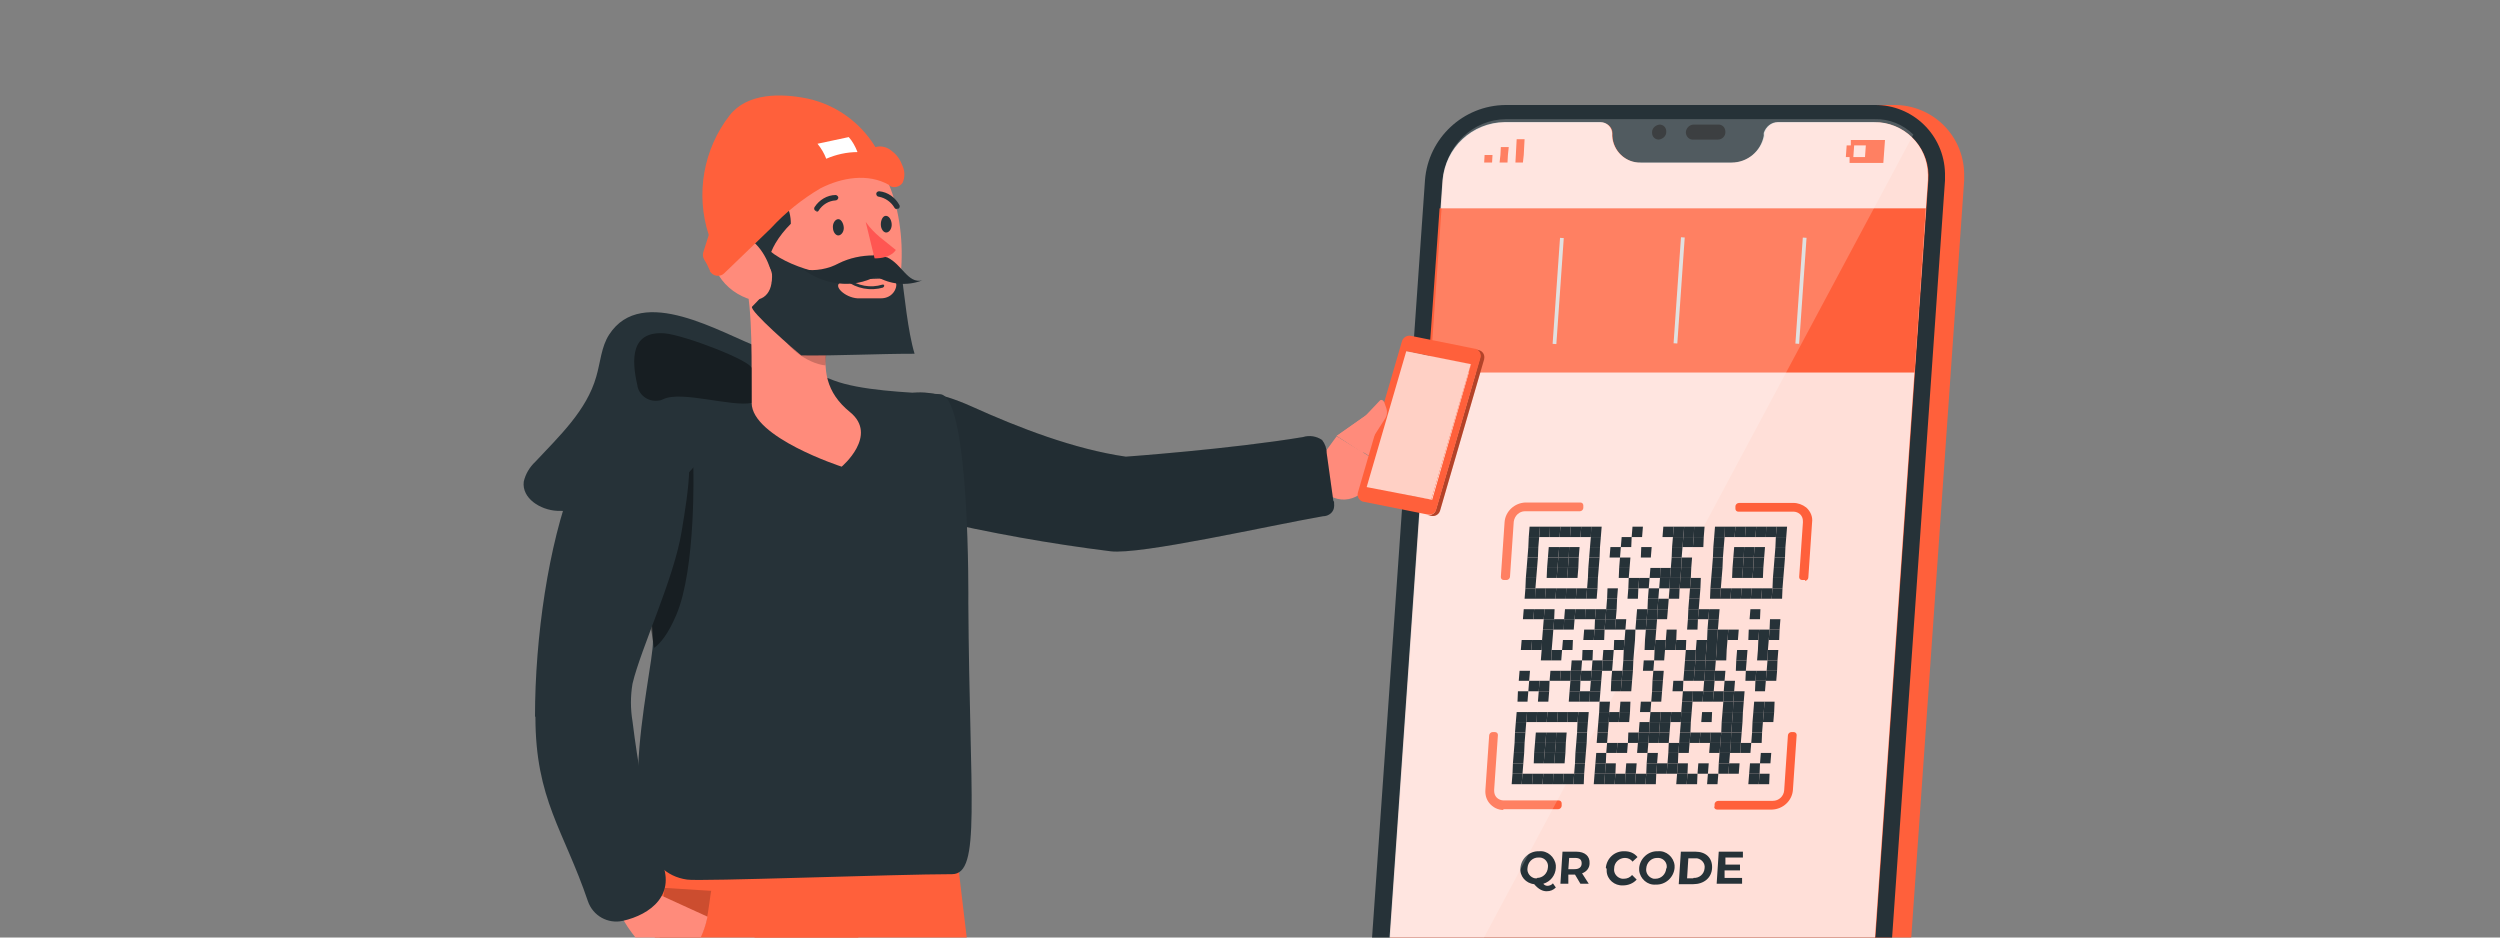<?xml version="1.0" encoding="UTF-8"?>
<svg id="Layer_1" xmlns="http://www.w3.org/2000/svg" version="1.1" viewBox="0 0 600 225">
  <rect x="0" y="0" width="600" height="225" fill="#808080" stroke="none"/>
  <!-- Generator: Adobe Illustrator 29.8.2, SVG Export Plug-In . SVG Version: 2.1.1 Build 3)  -->
  <defs>
    <style>
      .st0 {
        fill: #e0e0e0;
      }

      .st1 {
        opacity: .3;
      }

      .st1, .st2, .st3, .st4, .st5, .st6, .st7, .st8 {
        isolation: isolate;
      }

      .st2 {
        opacity: .1;
      }

      .st3 {
        opacity: .4;
      }

      .st4, .st7 {
        opacity: .2;
      }

      .st9 {
        fill: #ff603b;
      }

      .st10 {
        fill: #ff887b;
      }

      .st11 {
        fill: #263238;
      }

      .st12, .st5, .st6, .st7, .st8 {
        fill: #fff;
      }

      .st13, .st5 {
        opacity: .7;
      }

      .st14 {
        fill: #ff5652;
      }

      .st15 {
        fill: #ff8b7b;
      }

      .st6 {
        opacity: .8;
      }

      .st8 {
        opacity: .5;
      }
    </style>
  </defs>
  <g>
    <g id="freepik--Device--inject-240">
      <path class="st9" d="M437.3,273.1h-88.6c-9.2.1-16.7-7.2-16.9-16.4v-1.7l14.8-211.8c.8-10.1,9.2-17.9,19.3-18h88.6c9.2-.1,16.7,7.2,16.9,16.4v1.7l-14.8,211.8c-.8,10.1-9.2,17.9-19.3,18.1h0Z"/>
      <path class="st11" d="M432.7,273.1h-88.6c-9.2.1-16.7-7.2-16.9-16.4v-1.7l14.8-211.8c.8-10.1,9.2-17.9,19.3-18h88.6c9.2-.1,16.7,7.2,16.9,16.4v1.7l-14.8,211.8c-.8,10.1-9.2,17.9-19.3,18.1h0Z"/>
      <path class="st9" d="M449.7,29.4h-23c-1.5,0-2.8,1.1-3.2,2.6v.7c-.9,3.7-4.1,6.3-7.8,6.4h-21.9c-3.6,0-6.6-2.8-6.8-6.4v-.7c0-1.5-1.3-2.6-2.8-2.6h-23c-7.8.1-14.2,6.1-14.9,13.9l-14.8,211.8c-.6,7,4.6,13.3,11.7,13.9h89.9c7.8-.1,14.2-6.1,14.9-13.9l14.8-211.8c.6-7-4.6-13.2-11.6-13.9h-1.5Z"/>
      <path class="st6" d="M462.7,43.2l-14.8,211.8c-.6,7.8-7.1,13.8-14.9,13.9h-88.6c-7.1.1-12.9-5.5-13-12.6v-1.3l14.8-211.8c.7-7.8,7.1-13.8,14.9-13.9h23c1.5,0,2.7,1.2,2.8,2.6v.7c.2,3.6,3.2,6.5,6.8,6.4h21.9c3.8,0,7-2.7,7.7-6.4v-.7c.5-1.5,1.8-2.6,3.4-2.6h23c7.1-.1,12.9,5.5,13,12.6v1.3h0Z"/>
      <path class="st11" d="M449.7,229.6l-1.8,25.5c-.6,7.8-7.1,13.8-14.9,13.9h-88.6c-7.1.1-12.9-5.5-13-12.6v-1.3l1.8-25.5h116.5Z"/>
      <path class="st8" d="M449.7,229.6l-1.8,25.5c-.6,7.8-7.1,13.8-14.9,13.9h-88.6c-7.1.1-12.9-5.5-13-12.6v-1.3l1.8-25.5h116.5Z"/>
      <g class="st13">
        <path d="M399.9,31.7c0,1-.9,1.7-1.8,1.8-.9,0-1.6-.7-1.6-1.6v-.2c0-1,.9-1.7,1.8-1.8.9,0,1.6.7,1.6,1.6v.2Z"/>
        <path d="M412.5,29.9h-6c-1,0-1.8.8-1.9,1.8,0,.9.6,1.7,1.5,1.8h6.2c1,0,1.8-.8,1.8-1.8s-.6-1.7-1.5-1.8h-.1Z"/>
      </g>
      <polygon class="st9" points="356.2 39 358.1 39 358.2 37.2 356.3 37.2 356.2 39"/>
      <polygon class="st9" points="360.1 37.2 359.9 39 361.8 39 361.9 37.2 362.1 35.3 360.2 35.3 360.1 37.2"/>
      <polygon class="st9" points="364 33.4 363.9 35.3 363.8 37.2 363.7 39 365.5 39 365.7 37.2 365.8 35.3 365.9 33.4 364 33.4"/>
      <path class="st9" d="M444.2,33.6v1.3h-1l-.2,2.8h.9v1.4h8.1l.4-5.5h-8.2,0ZM447.6,37.7h-2.8l.2-2.8h2.8l-.2,2.8Z"/>
      <path class="st9" d="M361.5,139.2h-.6c-.4,0-.7-.3-.7-.7h0l.9-13.2c.2-2.6,2.4-4.6,5-4.7h13.2c.4,0,.7.3.7.7h0v.6c0,.4-.4.8-.8.8h-13.2c-1.4,0-2.5,1.1-2.7,2.5l-.9,13.2c0,.4-.4.8-.8.8h-.1Z"/>
      <path class="st9" d="M411.5,193.6v-.6c0-.4.4-.8.9-.8h13.1c1.4,0,2.6-1.1,2.7-2.5l.9-13.2c0-.4.4-.8.8-.8h.6c.4,0,.7.3.7.7h0l-.9,13.2c-.2,2.6-2.4,4.6-5,4.7h-13.2c-.4,0-.7-.3-.7-.7h.1Z"/>
      <path class="st9" d="M433.1,139.2h-.6c-.4,0-.7-.3-.7-.7h0l.9-13.1c0-.5,0-1-.3-1.5-.4-.7-1.2-1.1-2-1.1h-13.2c-.4,0-.7-.3-.7-.7h0v-.6c0-.4.4-.8.9-.8h13c1.1,0,2.2.4,3.1,1.1,1,.9,1.6,2.2,1.4,3.6l-.9,13.2c0,.4-.4.8-.8.8v-.2Z"/>
      <path class="st9" d="M360.9,194.4c-1.4,0-2.6-.6-3.5-1.7-.7-.9-1-2-.9-3.2l.9-13c0-.4.4-.8.8-.8h.6c.4,0,.7.3.7.7h0l-.9,13.1c0,.5,0,1,.3,1.5.4.7,1.2,1.1,2,1.1h13.2c.4,0,.7.3.7.7h0v.6c0,.4-.4.8-.8.8h-13.2v.2Z"/>
      <path class="st11" d="M373.4,213c-.6.6-1.3.9-2.2.9s-1.9-.4-3-1.7c-2-.2-3.5-1.9-3.3-3.9h0c.2-2.3,2.2-4.1,4.5-4,2-.2,3.8,1.4,4,3.4v.6c-.1,1.8-1.3,3.3-3,3.8.2.3.6.5,1,.5s1-.2,1.3-.6l.7,1ZM368.9,210.7c1.4,0,2.5-1.1,2.6-2.5.2-1.2-.7-2.3-1.9-2.4h-.4c-1.4,0-2.5,1.1-2.6,2.5-.2,1.2.7,2.3,1.8,2.5h.5Z"/>
      <path class="st11" d="M379.3,212.1l-1.3-2.2h-1.6v2.2h-1.9l.5-7.7h3.3c2.1,0,3.3,1.1,3.2,2.8,0,1.1-.7,2-1.8,2.4l1.6,2.5h-2ZM378.1,205.9h-1.5l-.2,2.7h1.5c1.1,0,1.7-.5,1.7-1.4s-.5-1.3-1.6-1.3h.1Z"/>
      <path class="st11" d="M385.4,208.3c.2-2.3,2.1-4.1,4.5-4,1.2,0,2.3.4,3.1,1.4l-1.2,1.1c-.4-.6-1.1-.9-1.8-.9-1.4,0-2.6,1.1-2.6,2.5-.2,1.2.7,2.3,1.9,2.5h.4c.8,0,1.5-.3,2-.9l1.1,1.1c-.8.9-2,1.4-3.3,1.4-2,.1-3.8-1.4-3.9-3.4v-.6l-.2-.2Z"/>
      <path class="st11" d="M393.4,208.3c.2-2.3,2.2-4.1,4.5-4,2-.2,3.8,1.4,4,3.4v.6c-.2,2.3-2.2,4.1-4.5,4-2,.2-3.8-1.4-4-3.4v-.6ZM400,208.3c.2-1.2-.7-2.3-1.9-2.4h-.4c-1.4,0-2.5,1.1-2.6,2.5-.2,1.2.7,2.3,1.8,2.5h.4c1.4,0,2.5-1.1,2.6-2.5h.1Z"/>
      <path class="st11" d="M403.4,204.4h3.5c2.5,0,4.1,1.5,4,3.9s-2,3.9-4.5,3.9h-3.5l.5-7.7h0ZM406.4,210.7c1.4.1,2.6-.9,2.7-2.3h0c.2-1.2-.7-2.2-1.8-2.4h-2.1l-.3,4.8h1.6-.1Z"/>
      <path class="st11" d="M418.1,210.7v1.4h-6.1l.5-7.7h5.8v1.4h-4.2v1.7c-.1,0,3.5,0,3.5,0v1.4h-3.7v1.8c-.1,0,4.1,0,4.1,0h.1Z"/>
      <polygon class="st9" points="459.5 89.4 342.7 89.4 345.5 50 462.2 50 459.5 89.4"/>
      <path class="st7" d="M331.7,254.3c-.3,3.7,1,7.3,3.5,9.9l124-231.9c-2.4-2.4-5.8-3.8-9.2-3.7h-88.6c-7.8.1-14.2,6.1-14.9,13.9l-14.8,211.8h0Z"/>
      <rect class="st0" x="361.2" y="69.4" width="25.5" height=".9" transform="translate(278.2 438) rotate(-86)"/>
      <rect class="st0" x="390.3" y="69.2" width="25.5" height=".9" transform="translate(305.4 466.9) rotate(-86)"/>
      <rect class="st0" x="419.5" y="69.3" width="25.5" height=".9" transform="translate(332.5 496.1) rotate(-86)"/>
    </g>
    <g id="freepik--qr-code--inject-240">
      <polygon class="st11" points="367.1 126.4 366.9 128.9 369.4 128.9 369.6 126.4 367.1 126.4"/>
      <polygon class="st11" points="369.6 126.4 369.4 128.9 371.9 128.9 372 126.4 369.6 126.4"/>
      <polygon class="st11" points="372 126.4 371.9 128.9 374.3 128.9 374.5 126.4 372 126.4"/>
      <polygon class="st11" points="374.5 126.4 374.3 128.9 376.8 128.9 377 126.4 374.5 126.4"/>
      <polygon class="st11" points="377 126.4 376.8 128.9 379.3 128.9 379.5 126.4 377 126.4"/>
      <polygon class="st11" points="379.5 126.4 379.3 128.9 381.8 128.9 381.9 126.4 379.5 126.4"/>
      <polygon class="st11" points="381.9 126.4 381.8 128.9 384.2 128.9 384.4 126.4 381.9 126.4"/>
      <polygon class="st11" points="391.8 126.4 391.6 128.9 394.1 128.9 394.3 126.4 391.8 126.4"/>
      <polygon class="st11" points="399.2 126.4 399 128.9 401.5 128.9 401.7 126.4 399.2 126.4"/>
      <polygon class="st11" points="401.7 126.4 401.5 128.9 404 128.9 404.2 126.4 401.7 126.4"/>
      <polygon class="st11" points="404.2 126.4 404 128.9 406.5 128.9 406.6 126.4 404.2 126.4"/>
      <polygon class="st11" points="406.6 126.4 406.5 128.9 408.9 128.9 409.1 126.4 406.6 126.4"/>
      <polygon class="st11" points="411.6 126.4 411.4 128.9 413.9 128.9 414 126.4 411.6 126.4"/>
      <polygon class="st11" points="414 126.4 413.9 128.9 416.3 128.9 416.5 126.4 414 126.4"/>
      <polygon class="st11" points="416.5 126.4 416.3 128.9 418.8 128.9 419 126.4 416.5 126.4"/>
      <polygon class="st11" points="419 126.4 418.8 128.9 421.3 128.9 421.5 126.4 419 126.4"/>
      <polygon class="st11" points="421.5 126.4 421.3 128.9 423.8 128.9 423.9 126.4 421.5 126.4"/>
      <polygon class="st11" points="423.9 126.4 423.8 128.9 426.2 128.9 426.4 126.4 423.9 126.4"/>
      <polygon class="st11" points="426.4 126.4 426.2 128.9 428.7 128.9 428.9 126.4 426.4 126.4"/>
      <polygon class="st11" points="366.9 128.9 366.8 131.3 369.2 131.3 369.4 128.9 366.9 128.9"/>
      <polygon class="st11" points="381.8 128.9 381.6 131.3 384 131.3 384.2 128.9 381.8 128.9"/>
      <polygon class="st11" points="389.2 128.9 389 131.3 391.5 131.3 391.6 128.9 389.2 128.9"/>
      <polygon class="st11" points="401.5 128.9 401.3 131.3 403.8 131.3 404 128.9 401.5 128.9"/>
      <polygon class="st11" points="404 128.9 403.8 131.3 406.3 131.3 406.5 128.9 404 128.9"/>
      <polygon class="st11" points="406.5 128.9 406.3 131.3 408.8 131.3 408.9 128.9 406.5 128.9"/>
      <polygon class="st11" points="411.4 128.9 411.2 131.3 413.7 131.3 413.9 128.9 411.4 128.9"/>
      <polygon class="st11" points="426.2 128.9 426.1 131.3 428.5 131.3 428.7 128.9 426.2 128.9"/>
      <polygon class="st11" points="366.8 131.3 366.6 133.8 369.1 133.8 369.2 131.3 366.8 131.3"/>
      <polygon class="st11" points="371.7 131.3 371.5 133.8 374 133.8 374.2 131.3 371.7 131.3"/>
      <polygon class="st11" points="374.2 131.3 374 133.8 376.5 133.8 376.6 131.3 374.2 131.3"/>
      <polygon class="st11" points="376.6 131.3 376.5 133.8 378.9 133.8 379.1 131.3 376.6 131.3"/>
      <polygon class="st11" points="381.6 131.3 381.4 133.8 383.9 133.8 384 131.3 381.6 131.3"/>
      <polygon class="st11" points="386.5 131.3 386.3 133.8 388.8 133.8 389 131.3 386.5 131.3"/>
      <polygon class="st11" points="393.9 131.3 393.8 133.8 396.2 133.8 396.4 131.3 393.9 131.3"/>
      <polygon class="st11" points="401.3 131.3 401.2 133.8 403.6 133.8 403.8 131.3 401.3 131.3"/>
      <polygon class="st11" points="411.2 131.3 411.1 133.8 413.5 133.8 413.7 131.3 411.2 131.3"/>
      <polygon class="st11" points="416.2 131.3 416 133.8 418.5 133.8 418.6 131.3 416.2 131.3"/>
      <polygon class="st11" points="418.6 131.3 418.5 133.8 420.9 133.8 421.1 131.3 418.6 131.3"/>
      <polygon class="st11" points="421.1 131.3 420.9 133.8 423.4 133.8 423.6 131.3 421.1 131.3"/>
      <polygon class="st11" points="426.1 131.3 425.9 133.8 428.4 133.8 428.5 131.3 426.1 131.3"/>
      <polygon class="st11" points="366.6 133.8 366.4 136.3 368.9 136.3 369.1 133.8 366.6 133.8"/>
      <polygon class="st11" points="371.5 133.8 371.3 136.3 373.8 136.3 374 133.8 371.5 133.8"/>
      <polygon class="st11" points="374 133.8 373.8 136.3 376.3 136.3 376.5 133.8 374 133.8"/>
      <polygon class="st11" points="376.5 133.8 376.3 136.3 378.8 136.3 378.9 133.8 376.5 133.8"/>
      <polygon class="st11" points="381.4 133.8 381.2 136.3 383.7 136.3 383.9 133.8 381.4 133.8"/>
      <polygon class="st11" points="388.8 133.8 388.6 136.3 391.1 136.3 391.3 133.8 388.8 133.8"/>
      <polygon class="st11" points="401.2 133.8 401 136.3 403.5 136.3 403.6 133.8 401.2 133.8"/>
      <polygon class="st11" points="403.6 133.8 403.5 136.3 405.9 136.3 406.1 133.8 403.6 133.8"/>
      <polygon class="st11" points="411.1 133.8 410.9 136.3 413.4 136.3 413.5 133.8 411.1 133.8"/>
      <polygon class="st11" points="416 133.8 415.8 136.3 418.3 136.3 418.5 133.8 416 133.8"/>
      <polygon class="st11" points="418.5 133.8 418.3 136.3 420.8 136.3 420.9 133.8 418.5 133.8"/>
      <polygon class="st11" points="420.9 133.8 420.8 136.3 423.2 136.3 423.4 133.8 420.9 133.8"/>
      <polygon class="st11" points="425.9 133.8 425.7 136.3 428.2 136.3 428.4 133.8 425.9 133.8"/>
      <polygon class="st11" points="366.4 136.3 366.2 138.7 368.7 138.7 368.9 136.3 366.4 136.3"/>
      <polygon class="st11" points="371.3 136.3 371.2 138.7 373.6 138.7 373.8 136.3 371.3 136.3"/>
      <polygon class="st11" points="373.8 136.3 373.6 138.7 376.1 138.7 376.3 136.3 373.8 136.3"/>
      <polygon class="st11" points="376.3 136.3 376.1 138.7 378.6 138.7 378.8 136.3 376.3 136.3"/>
      <polygon class="st11" points="381.2 136.3 381.1 138.7 383.5 138.7 383.7 136.3 381.2 136.3"/>
      <polygon class="st11" points="388.6 136.3 388.5 138.7 390.9 138.7 391.1 136.3 388.6 136.3"/>
      <polygon class="st11" points="396.1 136.3 395.9 138.7 398.4 138.7 398.5 136.3 396.1 136.3"/>
      <polygon class="st11" points="398.5 136.3 398.4 138.7 400.8 138.7 401 136.3 398.5 136.3"/>
      <polygon class="st11" points="401 136.3 400.8 138.7 403.3 138.7 403.5 136.3 401 136.3"/>
      <polygon class="st11" points="403.5 136.3 403.3 138.7 405.8 138.7 405.9 136.3 403.5 136.3"/>
      <polygon class="st11" points="410.9 136.3 410.7 138.7 413.2 138.7 413.4 136.3 410.9 136.3"/>
      <polygon class="st11" points="415.8 136.3 415.7 138.7 418.1 138.7 418.3 136.3 415.8 136.3"/>
      <polygon class="st11" points="418.3 136.3 418.1 138.7 420.6 138.7 420.8 136.3 418.3 136.3"/>
      <polygon class="st11" points="420.8 136.3 420.6 138.7 423.1 138.7 423.2 136.3 420.8 136.3"/>
      <polygon class="st11" points="425.7 136.3 425.5 138.7 428 138.7 428.2 136.3 425.7 136.3"/>
      <polygon class="st11" points="366.2 138.7 366.1 141.2 368.5 141.2 368.7 138.7 366.2 138.7"/>
      <polygon class="st11" points="381.1 138.7 380.9 141.2 383.4 141.2 383.5 138.7 381.1 138.7"/>
      <polygon class="st11" points="390.9 138.7 390.8 141.2 393.2 141.2 393.4 138.7 390.9 138.7"/>
      <polygon class="st11" points="393.4 138.7 393.2 141.2 395.7 141.2 395.9 138.7 393.4 138.7"/>
      <polygon class="st11" points="398.4 138.7 398.2 141.2 400.7 141.2 400.8 138.7 398.4 138.7"/>
      <polygon class="st11" points="400.8 138.7 400.7 141.2 403.1 141.2 403.3 138.7 400.8 138.7"/>
      <polygon class="st11" points="403.3 138.7 403.1 141.2 405.6 141.2 405.8 138.7 403.3 138.7"/>
      <polygon class="st11" points="405.8 138.7 405.6 141.2 408.1 141.2 408.2 138.7 405.8 138.7"/>
      <polygon class="st11" points="410.7 138.7 410.5 141.2 413 141.2 413.2 138.7 410.7 138.7"/>
      <polygon class="st11" points="425.5 138.7 425.4 141.2 427.8 141.2 428 138.7 425.5 138.7"/>
      <polygon class="st11" points="366.1 141.2 365.9 143.7 368.4 143.7 368.5 141.2 366.1 141.2"/>
      <polygon class="st11" points="368.5 141.2 368.4 143.7 370.8 143.7 371 141.2 368.5 141.2"/>
      <polygon class="st11" points="371 141.2 370.8 143.7 373.3 143.7 373.5 141.2 371 141.2"/>
      <polygon class="st11" points="373.5 141.2 373.3 143.7 375.8 143.7 375.9 141.2 373.5 141.2"/>
      <polygon class="st11" points="375.9 141.2 375.8 143.7 378.2 143.7 378.4 141.2 375.9 141.2"/>
      <polygon class="st11" points="378.4 141.2 378.2 143.7 380.7 143.7 380.9 141.2 378.4 141.2"/>
      <polygon class="st11" points="380.9 141.2 380.7 143.7 383.2 143.7 383.4 141.2 380.9 141.2"/>
      <polygon class="st11" points="385.8 141.2 385.7 143.7 388.1 143.7 388.3 141.2 385.8 141.2"/>
      <polygon class="st11" points="390.8 141.2 390.6 143.7 393.1 143.7 393.2 141.2 390.8 141.2"/>
      <polygon class="st11" points="395.7 141.2 395.5 143.7 398 143.7 398.2 141.2 395.7 141.2"/>
      <polygon class="st11" points="400.7 141.2 400.5 143.7 403 143.7 403.1 141.2 400.7 141.2"/>
      <polygon class="st11" points="405.6 141.2 405.4 143.7 407.9 143.7 408.1 141.2 405.6 141.2"/>
      <polygon class="st11" points="410.5 141.2 410.4 143.7 412.8 143.7 413 141.2 410.5 141.2"/>
      <polygon class="st11" points="413 141.2 412.8 143.7 415.3 143.7 415.5 141.2 413 141.2"/>
      <polygon class="st11" points="415.5 141.2 415.3 143.7 417.8 143.7 418 141.2 415.5 141.2"/>
      <polygon class="st11" points="418 141.2 417.8 143.7 420.2 143.7 420.4 141.2 418 141.2"/>
      <polygon class="st11" points="420.4 141.2 420.2 143.7 422.7 143.7 422.9 141.2 420.4 141.2"/>
      <polygon class="st11" points="422.9 141.2 422.7 143.7 425.2 143.7 425.4 141.2 422.9 141.2"/>
      <polygon class="st11" points="425.4 141.2 425.2 143.7 427.7 143.7 427.8 141.2 425.4 141.2"/>
      <polygon class="st11" points="385.7 143.7 385.5 146.2 388 146.2 388.1 143.7 385.7 143.7"/>
      <polygon class="st11" points="395.5 143.7 395.4 146.2 397.8 146.2 398 143.7 395.5 143.7"/>
      <polygon class="st11" points="398 143.7 397.8 146.2 400.3 146.2 400.5 143.7 398 143.7"/>
      <polygon class="st11" points="405.4 143.7 405.2 146.2 407.7 146.2 407.9 143.7 405.4 143.7"/>
      <polygon class="st11" points="365.7 146.2 365.5 148.6 368 148.6 368.2 146.2 365.7 146.2"/>
      <polygon class="st11" points="368.2 146.2 368 148.6 370.5 148.6 370.7 146.2 368.2 146.2"/>
      <polygon class="st11" points="370.7 146.2 370.5 148.6 373 148.6 373.1 146.2 370.7 146.2"/>
      <polygon class="st11" points="375.6 146.2 375.4 148.6 377.9 148.6 378.1 146.2 375.6 146.2"/>
      <polygon class="st11" points="378.1 146.2 377.9 148.6 380.4 148.6 380.5 146.2 378.1 146.2"/>
      <polygon class="st11" points="380.5 146.2 380.4 148.6 382.8 148.6 383 146.2 380.5 146.2"/>
      <polygon class="st11" points="383 146.2 382.8 148.6 385.3 148.6 385.5 146.2 383 146.2"/>
      <polygon class="st11" points="385.5 146.2 385.3 148.6 387.8 148.6 388 146.2 385.5 146.2"/>
      <polygon class="st11" points="392.9 146.2 392.7 148.6 395.2 148.6 395.4 146.2 392.9 146.2"/>
      <polygon class="st11" points="395.4 146.2 395.2 148.6 397.7 148.6 397.8 146.2 395.4 146.2"/>
      <polygon class="st11" points="397.8 146.2 397.7 148.6 400.1 148.6 400.3 146.2 397.8 146.2"/>
      <polygon class="st11" points="405.2 146.2 405.1 148.6 407.5 148.6 407.7 146.2 405.2 146.2"/>
      <polygon class="st11" points="407.7 146.2 407.5 148.6 410 148.6 410.2 146.2 407.7 146.2"/>
      <polygon class="st11" points="410.2 146.2 410 148.6 412.5 148.6 412.7 146.2 410.2 146.2"/>
      <polygon class="st11" points="420.1 146.2 419.9 148.6 422.4 148.6 422.5 146.2 420.1 146.2"/>
      <polygon class="st11" points="370.5 148.6 370.3 151.1 372.8 151.1 373 148.6 370.5 148.6"/>
      <polygon class="st11" points="373 148.6 372.8 151.1 375.3 151.1 375.4 148.6 373 148.6"/>
      <polygon class="st11" points="375.4 148.6 375.3 151.1 377.7 151.1 377.9 148.6 375.4 148.6"/>
      <polygon class="st11" points="382.8 148.6 382.7 151.1 385.1 151.1 385.3 148.6 382.8 148.6"/>
      <polygon class="st11" points="385.3 148.6 385.1 151.1 387.6 151.1 387.8 148.6 385.3 148.6"/>
      <polygon class="st11" points="387.8 148.6 387.6 151.1 390.1 151.1 390.3 148.6 387.8 148.6"/>
      <polygon class="st11" points="392.7 148.6 392.5 151.1 395 151.1 395.2 148.6 392.7 148.6"/>
      <polygon class="st11" points="395.2 148.6 395 151.1 397.5 151.1 397.7 148.6 395.2 148.6"/>
      <polygon class="st11" points="405.1 148.6 404.9 151.1 407.4 151.1 407.5 148.6 405.1 148.6"/>
      <polygon class="st11" points="410 148.6 409.8 151.1 412.3 151.1 412.5 148.6 410 148.6"/>
      <polygon class="st11" points="424.8 148.6 424.7 151.1 427.1 151.1 427.3 148.6 424.8 148.6"/>
      <polygon class="st11" points="370.3 151.1 370.1 153.6 372.6 153.6 372.8 151.1 370.3 151.1"/>
      <polygon class="st11" points="380.2 151.1 380 153.6 382.5 153.6 382.7 151.1 380.2 151.1"/>
      <polygon class="st11" points="382.7 151.1 382.5 153.6 385 153.6 385.1 151.1 382.7 151.1"/>
      <polygon class="st11" points="390.1 151.1 389.9 153.6 392.4 153.6 392.5 151.1 390.1 151.1"/>
      <polygon class="st11" points="395 151.1 394.8 153.6 397.3 153.6 397.5 151.1 395 151.1"/>
      <polygon class="st11" points="400 151.1 399.8 153.6 402.3 153.6 402.4 151.1 400 151.1"/>
      <polygon class="st11" points="409.8 151.1 409.7 153.6 412.1 153.6 412.3 151.1 409.8 151.1"/>
      <polygon class="st11" points="412.3 151.1 412.1 153.6 414.6 153.6 414.8 151.1 412.3 151.1"/>
      <polygon class="st11" points="414.8 151.1 414.6 153.6 417.1 153.6 417.3 151.1 414.8 151.1"/>
      <polygon class="st11" points="419.7 151.1 419.6 153.6 422 153.6 422.2 151.1 419.7 151.1"/>
      <polygon class="st11" points="422.2 151.1 422 153.6 424.5 153.6 424.7 151.1 422.2 151.1"/>
      <polygon class="st11" points="424.7 151.1 424.5 153.6 427 153.6 427.1 151.1 424.7 151.1"/>
      <polygon class="st11" points="365.2 153.6 365 156 367.5 156 367.7 153.6 365.2 153.6"/>
      <polygon class="st11" points="367.7 153.6 367.5 156 370 156 370.1 153.6 367.7 153.6"/>
      <polygon class="st11" points="370.1 153.6 370 156 372.4 156 372.6 153.6 370.1 153.6"/>
      <polygon class="st11" points="375.1 153.6 374.9 156 377.4 156 377.5 153.6 375.1 153.6"/>
      <polygon class="st11" points="387.4 153.6 387.3 156 389.7 156 389.9 153.6 387.4 153.6"/>
      <polygon class="st11" points="389.9 153.6 389.7 156 392.2 156 392.4 153.6 389.9 153.6"/>
      <polygon class="st11" points="394.8 153.6 394.7 156 397.1 156 397.3 153.6 394.8 153.6"/>
      <polygon class="st11" points="397.3 153.6 397.1 156 399.6 156 399.8 153.6 397.3 153.6"/>
      <polygon class="st11" points="399.8 153.6 399.6 156 402.1 156 402.3 153.6 399.8 153.6"/>
      <polygon class="st11" points="402.3 153.6 402.1 156 404.6 156 404.7 153.6 402.3 153.6"/>
      <polygon class="st11" points="407.2 153.6 407 156 409.5 156 409.7 153.6 407.2 153.6"/>
      <polygon class="st11" points="409.7 153.6 409.5 156 412 156 412.1 153.6 409.7 153.6"/>
      <polygon class="st11" points="412.1 153.6 412 156 414.4 156 414.6 153.6 412.1 153.6"/>
      <polygon class="st11" points="422 153.6 421.9 156 424.3 156 424.5 153.6 422 153.6"/>
      <polygon class="st11" points="370 156 369.8 158.5 372.3 158.5 372.4 156 370 156"/>
      <polygon class="st11" points="372.4 156 372.3 158.5 374.7 158.5 374.9 156 372.4 156"/>
      <polygon class="st11" points="379.8 156 379.7 158.5 382.2 158.5 382.3 156 379.8 156"/>
      <polygon class="st11" points="384.8 156 384.6 158.5 387.1 158.5 387.3 156 384.8 156"/>
      <polygon class="st11" points="389.7 156 389.6 158.5 392 158.5 392.2 156 389.7 156"/>
      <polygon class="st11" points="397.1 156 397 158.5 399.4 158.5 399.6 156 397.1 156"/>
      <polygon class="st11" points="404.6 156 404.4 158.5 406.9 158.5 407 156 404.6 156"/>
      <polygon class="st11" points="407 156 406.9 158.5 409.3 158.5 409.5 156 407 156"/>
      <polygon class="st11" points="409.5 156 409.3 158.5 411.8 158.5 412 156 409.5 156"/>
      <polygon class="st11" points="412 156 411.8 158.5 414.3 158.5 414.4 156 412 156"/>
      <polygon class="st11" points="416.9 156 416.7 158.5 419.2 158.5 419.4 156 416.9 156"/>
      <polygon class="st11" points="421.9 156 421.7 158.5 424.2 158.5 424.3 156 421.9 156"/>
      <polygon class="st11" points="424.3 156 424.2 158.5 426.6 158.5 426.8 156 424.3 156"/>
      <polygon class="st11" points="377.2 158.5 377 161 379.5 161 379.7 158.5 377.2 158.5"/>
      <polygon class="st11" points="382.2 158.5 382 161 384.5 161 384.6 158.5 382.2 158.5"/>
      <polygon class="st11" points="384.6 158.5 384.5 161 386.9 161 387.1 158.5 384.6 158.5"/>
      <polygon class="st11" points="389.6 158.5 389.4 161 391.9 161 392 158.5 389.6 158.5"/>
      <polygon class="st11" points="394.5 158.5 394.3 161 396.8 161 397 158.5 394.5 158.5"/>
      <polygon class="st11" points="404.4 158.5 404.2 161 406.7 161 406.9 158.5 404.4 158.5"/>
      <polygon class="st11" points="406.9 158.5 406.7 161 409.2 161 409.3 158.5 406.9 158.5"/>
      <polygon class="st11" points="409.3 158.5 409.2 161 411.6 161 411.8 158.5 409.3 158.5"/>
      <polygon class="st11" points="416.7 158.5 416.6 161 419 161 419.2 158.5 416.7 158.5"/>
      <polygon class="st11" points="424.2 158.5 424 161 426.5 161 426.6 158.5 424.2 158.5"/>
      <polygon class="st11" points="364.7 161 364.5 163.4 367 163.4 367.2 161 364.7 161"/>
      <polygon class="st11" points="372.1 161 371.9 163.4 374.4 163.4 374.6 161 372.1 161"/>
      <polygon class="st11" points="374.6 161 374.4 163.4 376.9 163.4 377 161 374.6 161"/>
      <polygon class="st11" points="377 161 376.9 163.4 379.3 163.4 379.5 161 377 161"/>
      <polygon class="st11" points="379.5 161 379.3 163.4 381.8 163.4 382 161 379.5 161"/>
      <polygon class="st11" points="382 161 381.8 163.4 384.3 163.4 384.5 161 382 161"/>
      <polygon class="st11" points="386.9 161 386.7 163.4 389.2 163.4 389.4 161 386.9 161"/>
      <polygon class="st11" points="389.4 161 389.2 163.4 391.7 163.4 391.9 161 389.4 161"/>
      <polygon class="st11" points="396.8 161 396.6 163.4 399.1 163.4 399.3 161 396.8 161"/>
      <polygon class="st11" points="404.2 161 404 163.4 406.5 163.4 406.7 161 404.2 161"/>
      <polygon class="st11" points="406.7 161 406.5 163.4 409 163.4 409.2 161 406.7 161"/>
      <polygon class="st11" points="409.2 161 409 163.4 411.5 163.4 411.6 161 409.2 161"/>
      <polygon class="st11" points="411.6 161 411.5 163.4 413.9 163.4 414.1 161 411.6 161"/>
      <polygon class="st11" points="419 161 418.9 163.4 421.3 163.4 421.5 161 419 161"/>
      <polygon class="st11" points="421.5 161 421.3 163.4 423.8 163.4 424 161 421.5 161"/>
      <polygon class="st11" points="424 161 423.8 163.4 426.3 163.4 426.5 161 424 161"/>
      <polygon class="st11" points="367 163.4 366.8 165.9 369.3 165.9 369.5 163.4 367 163.4"/>
      <polygon class="st11" points="369.5 163.4 369.3 165.9 371.8 165.9 371.9 163.4 369.5 163.4"/>
      <polygon class="st11" points="376.9 163.4 376.7 165.9 379.2 165.9 379.3 163.4 376.9 163.4"/>
      <polygon class="st11" points="381.8 163.4 381.6 165.9 384.1 165.9 384.3 163.4 381.8 163.4"/>
      <polygon class="st11" points="386.7 163.4 386.6 165.9 389 165.9 389.2 163.4 386.7 163.4"/>
      <polygon class="st11" points="389.2 163.4 389 165.9 391.5 165.9 391.7 163.4 389.2 163.4"/>
      <polygon class="st11" points="396.6 163.4 396.5 165.9 398.9 165.9 399.1 163.4 396.6 163.4"/>
      <polygon class="st11" points="401.6 163.4 401.4 165.9 403.9 165.9 404 163.4 401.6 163.4"/>
      <polygon class="st11" points="409 163.4 408.8 165.9 411.3 165.9 411.5 163.4 409 163.4"/>
      <polygon class="st11" points="413.9 163.4 413.7 165.9 416.2 165.9 416.4 163.4 413.9 163.4"/>
      <polygon class="st11" points="421.3 163.4 421.2 165.9 423.6 165.9 423.8 163.4 421.3 163.4"/>
      <polygon class="st11" points="364.3 165.9 364.2 168.4 366.6 168.4 366.8 165.9 364.3 165.9"/>
      <polygon class="st11" points="369.3 165.9 369.1 168.4 371.6 168.4 371.8 165.9 369.3 165.9"/>
      <polygon class="st11" points="376.7 165.9 376.5 168.4 379 168.4 379.2 165.9 376.7 165.9"/>
      <polygon class="st11" points="379.2 165.9 379 168.4 381.5 168.4 381.6 165.9 379.2 165.9"/>
      <polygon class="st11" points="381.6 165.9 381.5 168.4 383.9 168.4 384.1 165.9 381.6 165.9"/>
      <polygon class="st11" points="396.5 165.9 396.3 168.4 398.7 168.4 398.9 165.9 396.5 165.9"/>
      <polygon class="st11" points="403.9 165.9 403.7 168.4 406.2 168.4 406.3 165.9 403.9 165.9"/>
      <polygon class="st11" points="406.3 165.9 406.2 168.4 408.6 168.4 408.8 165.9 406.3 165.9"/>
      <polygon class="st11" points="408.8 165.9 408.6 168.4 411.1 168.4 411.3 165.9 408.8 165.9"/>
      <polygon class="st11" points="411.3 165.9 411.1 168.4 413.6 168.4 413.7 165.9 411.3 165.9"/>
      <polygon class="st11" points="413.7 165.9 413.6 168.4 416 168.4 416.2 165.9 413.7 165.9"/>
      <polygon class="st11" points="416.2 165.9 416 168.4 418.5 168.4 418.7 165.9 416.2 165.9"/>
      <polygon class="st11" points="383.9 168.4 383.8 170.9 386.2 170.9 386.4 168.4 383.9 168.4"/>
      <polygon class="st11" points="388.9 168.4 388.7 170.9 391.2 170.9 391.3 168.4 388.9 168.4"/>
      <polygon class="st11" points="393.8 168.4 393.6 170.9 396.1 170.9 396.3 168.4 393.8 168.4"/>
      <polygon class="st11" points="403.7 168.4 403.5 170.9 406 170.9 406.2 168.4 403.7 168.4"/>
      <polygon class="st11" points="413.6 168.4 413.4 170.9 415.9 170.9 416 168.4 413.6 168.4"/>
      <polygon class="st11" points="416 168.4 415.9 170.9 418.3 170.9 418.5 168.4 416 168.4"/>
      <polygon class="st11" points="421 168.4 420.8 170.9 423.3 170.9 423.5 168.4 421 168.4"/>
      <polygon class="st11" points="423.5 168.4 423.3 170.9 425.8 170.9 425.9 168.4 423.5 168.4"/>
      <polygon class="st11" points="364 170.9 363.8 173.3 366.3 173.3 366.5 170.9 364 170.9"/>
      <polygon class="st11" points="366.5 170.9 366.3 173.3 368.8 173.3 368.9 170.9 366.5 170.9"/>
      <polygon class="st11" points="368.9 170.9 368.8 173.3 371.2 173.3 371.4 170.9 368.9 170.9"/>
      <polygon class="st11" points="371.4 170.9 371.2 173.3 373.7 173.3 373.9 170.9 371.4 170.9"/>
      <polygon class="st11" points="373.9 170.9 373.7 173.3 376.2 173.3 376.3 170.9 373.9 170.9"/>
      <polygon class="st11" points="376.3 170.9 376.2 173.3 378.6 173.3 378.8 170.9 376.3 170.9"/>
      <polygon class="st11" points="378.8 170.9 378.6 173.3 381.1 173.3 381.3 170.9 378.8 170.9"/>
      <polygon class="st11" points="383.8 170.9 383.6 173.3 386.1 173.3 386.2 170.9 383.8 170.9"/>
      <polygon class="st11" points="386.2 170.9 386.1 173.3 388.5 173.3 388.7 170.9 386.2 170.9"/>
      <polygon class="st11" points="388.7 170.9 388.5 173.3 391 173.3 391.2 170.9 388.7 170.9"/>
      <polygon class="st11" points="396.1 170.9 395.9 173.3 398.4 173.3 398.6 170.9 396.1 170.9"/>
      <polygon class="st11" points="398.6 170.9 398.4 173.3 400.9 173.3 401.1 170.9 398.6 170.9"/>
      <polygon class="st11" points="401.1 170.9 400.9 173.3 403.4 173.3 403.5 170.9 401.1 170.9"/>
      <polygon class="st11" points="403.5 170.9 403.4 173.3 405.8 173.3 406 170.9 403.5 170.9"/>
      <polygon class="st11" points="408.5 170.9 408.3 173.3 410.8 173.3 410.9 170.9 408.5 170.9"/>
      <polygon class="st11" points="413.4 170.9 413.2 173.3 415.7 173.3 415.9 170.9 413.4 170.9"/>
      <polygon class="st11" points="415.9 170.9 415.7 173.3 418.2 173.3 418.3 170.9 415.9 170.9"/>
      <polygon class="st11" points="420.8 170.9 420.6 173.3 423.1 173.3 423.3 170.9 420.8 170.9"/>
      <polygon class="st11" points="423.3 170.9 423.1 173.3 425.6 173.3 425.8 170.9 423.3 170.9"/>
      <polygon class="st11" points="363.8 173.3 363.6 175.8 366.1 175.8 366.3 173.3 363.8 173.3"/>
      <polygon class="st11" points="378.6 173.3 378.5 175.8 380.9 175.8 381.1 173.3 378.6 173.3"/>
      <polygon class="st11" points="383.6 173.3 383.4 175.8 385.9 175.8 386.1 173.3 383.6 173.3"/>
      <polygon class="st11" points="393.5 173.3 393.3 175.8 395.8 175.8 395.9 173.3 393.5 173.3"/>
      <polygon class="st11" points="395.9 173.3 395.8 175.8 398.2 175.8 398.4 173.3 395.9 173.3"/>
      <polygon class="st11" points="398.4 173.3 398.2 175.8 400.7 175.8 400.9 173.3 398.4 173.3"/>
      <polygon class="st11" points="403.4 173.3 403.2 175.8 405.7 175.8 405.8 173.3 403.4 173.3"/>
      <polygon class="st11" points="413.2 173.3 413.1 175.8 415.5 175.8 415.7 173.3 413.2 173.3"/>
      <polygon class="st11" points="415.7 173.3 415.5 175.8 418 175.8 418.2 173.3 415.7 173.3"/>
      <polygon class="st11" points="420.6 173.3 420.5 175.8 422.9 175.8 423.1 173.3 420.6 173.3"/>
      <polygon class="st11" points="363.6 175.8 363.5 178.3 365.9 178.3 366.1 175.8 363.6 175.8"/>
      <polygon class="st11" points="368.6 175.8 368.4 178.3 370.9 178.3 371.1 175.8 368.6 175.8"/>
      <polygon class="st11" points="371.1 175.8 370.9 178.3 373.4 178.3 373.5 175.8 371.1 175.8"/>
      <polygon class="st11" points="373.5 175.8 373.4 178.3 375.8 178.3 376 175.8 373.5 175.8"/>
      <polygon class="st11" points="378.5 175.8 378.3 178.3 380.8 178.3 380.9 175.8 378.5 175.8"/>
      <polygon class="st11" points="383.4 175.8 383.2 178.3 385.7 178.3 385.9 175.8 383.4 175.8"/>
      <polygon class="st11" points="390.8 175.8 390.7 178.3 393.1 178.3 393.3 175.8 390.8 175.8"/>
      <polygon class="st11" points="393.3 175.8 393.1 178.3 395.6 178.3 395.8 175.8 393.3 175.8"/>
      <polygon class="st11" points="395.8 175.8 395.6 178.3 398.1 178.3 398.2 175.8 395.8 175.8"/>
      <polygon class="st11" points="398.2 175.8 398.1 178.3 400.5 178.3 400.7 175.8 398.2 175.8"/>
      <polygon class="st11" points="403.2 175.8 403 178.3 405.5 178.3 405.7 175.8 403.2 175.8"/>
      <polygon class="st11" points="405.7 175.8 405.5 178.3 407.9 178.3 408.1 175.8 405.7 175.8"/>
      <polygon class="st11" points="408.1 175.8 407.9 178.3 410.4 178.3 410.6 175.8 408.1 175.8"/>
      <polygon class="st11" points="410.6 175.8 410.4 178.3 412.9 178.3 413.1 175.8 410.6 175.8"/>
      <polygon class="st11" points="413.1 175.8 412.9 178.3 415.4 178.3 415.5 175.8 413.1 175.8"/>
      <polygon class="st11" points="415.5 175.8 415.4 178.3 417.8 178.3 418 175.8 415.5 175.8"/>
      <polygon class="st11" points="420.5 175.8 420.3 178.3 422.8 178.3 422.9 175.8 420.5 175.8"/>
      <polygon class="st11" points="363.5 178.3 363.3 180.7 365.8 180.7 365.9 178.3 363.5 178.3"/>
      <polygon class="st11" points="368.4 178.3 368.2 180.7 370.7 180.7 370.9 178.3 368.4 178.3"/>
      <polygon class="st11" points="370.9 178.3 370.7 180.7 373.2 180.7 373.4 178.3 370.9 178.3"/>
      <polygon class="st11" points="373.4 178.3 373.2 180.7 375.7 180.7 375.8 178.3 373.4 178.3"/>
      <polygon class="st11" points="378.3 178.3 378.1 180.7 380.6 180.7 380.8 178.3 378.3 178.3"/>
      <polygon class="st11" points="385.7 178.3 385.5 180.7 388 180.7 388.2 178.3 385.7 178.3"/>
      <polygon class="st11" points="388.2 178.3 388 180.7 390.5 180.7 390.7 178.3 388.2 178.3"/>
      <polygon class="st11" points="393.1 178.3 392.9 180.7 395.4 180.7 395.6 178.3 393.1 178.3"/>
      <polygon class="st11" points="400.5 178.3 400.4 180.7 402.8 180.7 403 178.3 400.5 178.3"/>
      <polygon class="st11" points="403 178.3 402.8 180.7 405.3 180.7 405.5 178.3 403 178.3"/>
      <polygon class="st11" points="410.4 178.3 410.2 180.7 412.7 180.7 412.9 178.3 410.4 178.3"/>
      <polygon class="st11" points="412.9 178.3 412.7 180.7 415.2 180.7 415.4 178.3 412.9 178.3"/>
      <polygon class="st11" points="415.4 178.3 415.2 180.7 417.7 180.7 417.8 178.3 415.4 178.3"/>
      <polygon class="st11" points="417.8 178.3 417.7 180.7 420.1 180.7 420.3 178.3 417.8 178.3"/>
      <polygon class="st11" points="363.3 180.7 363.1 183.2 365.6 183.2 365.8 180.7 363.3 180.7"/>
      <polygon class="st11" points="368.2 180.7 368.1 183.2 370.5 183.2 370.7 180.7 368.2 180.7"/>
      <polygon class="st11" points="370.7 180.7 370.5 183.2 373 183.2 373.2 180.7 370.7 180.7"/>
      <polygon class="st11" points="373.2 180.7 373 183.2 375.5 183.2 375.7 180.7 373.2 180.7"/>
      <polygon class="st11" points="378.1 180.7 378 183.2 380.4 183.2 380.6 180.7 378.1 180.7"/>
      <polygon class="st11" points="383.1 180.7 382.9 183.2 385.4 183.2 385.5 180.7 383.1 180.7"/>
      <polygon class="st11" points="395.4 180.7 395.2 183.2 397.7 183.2 397.9 180.7 395.4 180.7"/>
      <polygon class="st11" points="400.4 180.7 400.2 183.2 402.7 183.2 402.8 180.7 400.4 180.7"/>
      <polygon class="st11" points="412.7 180.7 412.5 183.2 415 183.2 415.2 180.7 412.7 180.7"/>
      <polygon class="st11" points="422.6 180.7 422.4 183.2 424.9 183.2 425.1 180.7 422.6 180.7"/>
      <polygon class="st11" points="363.1 183.2 363 185.7 365.4 185.7 365.6 183.2 363.1 183.2"/>
      <polygon class="st11" points="378 183.2 377.8 185.7 380.2 185.7 380.4 183.2 378 183.2"/>
      <polygon class="st11" points="382.9 183.2 382.7 185.7 385.2 185.7 385.4 183.2 382.9 183.2"/>
      <polygon class="st11" points="385.4 183.2 385.2 185.7 387.7 185.7 387.8 183.2 385.4 183.2"/>
      <polygon class="st11" points="390.3 183.2 390.1 185.7 392.6 185.7 392.8 183.2 390.3 183.2"/>
      <polygon class="st11" points="395.2 183.2 395.1 185.7 397.5 185.7 397.7 183.2 395.2 183.2"/>
      <polygon class="st11" points="397.7 183.2 397.5 185.7 400 185.7 400.2 183.2 397.7 183.2"/>
      <polygon class="st11" points="400.2 183.2 400 185.7 402.5 185.7 402.7 183.2 400.2 183.2"/>
      <polygon class="st11" points="402.7 183.2 402.5 185.7 405 185.7 405.1 183.2 402.7 183.2"/>
      <polygon class="st11" points="407.6 183.2 407.4 185.7 409.9 185.7 410.1 183.2 407.6 183.2"/>
      <polygon class="st11" points="412.5 183.2 412.4 185.7 414.8 185.7 415 183.2 412.5 183.2"/>
      <polygon class="st11" points="415 183.2 414.8 185.7 417.3 185.7 417.5 183.2 415 183.2"/>
      <polygon class="st11" points="420 183.2 419.8 185.7 422.3 185.7 422.4 183.2 420 183.2"/>
      <polygon class="st11" points="363 185.7 362.8 188.2 365.2 188.2 365.4 185.7 363 185.7"/>
      <polygon class="st11" points="365.4 185.7 365.2 188.2 367.7 188.2 367.9 185.7 365.4 185.7"/>
      <polygon class="st11" points="367.9 185.7 367.7 188.2 370.2 188.2 370.4 185.7 367.9 185.7"/>
      <polygon class="st11" points="370.4 185.7 370.2 188.2 372.7 188.2 372.8 185.7 370.4 185.7"/>
      <polygon class="st11" points="372.8 185.7 372.7 188.2 375.1 188.2 375.3 185.7 372.8 185.7"/>
      <polygon class="st11" points="375.3 185.7 375.1 188.2 377.6 188.2 377.8 185.7 375.3 185.7"/>
      <polygon class="st11" points="377.8 185.7 377.6 188.2 380.1 188.2 380.2 185.7 377.8 185.7"/>
      <polygon class="st11" points="382.7 185.7 382.5 188.2 385 188.2 385.2 185.7 382.7 185.7"/>
      <polygon class="st11" points="385.2 185.7 385 188.2 387.5 188.2 387.7 185.7 385.2 185.7"/>
      <polygon class="st11" points="387.7 185.7 387.5 188.2 390 188.2 390.1 185.7 387.7 185.7"/>
      <polygon class="st11" points="390.1 185.7 390 188.2 392.4 188.2 392.6 185.7 390.1 185.7"/>
      <polygon class="st11" points="392.6 185.7 392.4 188.2 394.9 188.2 395.1 185.7 392.6 185.7"/>
      <polygon class="st11" points="395.1 185.7 394.9 188.2 397.4 188.2 397.5 185.7 395.1 185.7"/>
      <polygon class="st11" points="402.5 185.7 402.3 188.2 404.8 188.2 405 185.7 402.5 185.7"/>
      <polygon class="st11" points="405 185.7 404.8 188.2 407.3 188.2 407.4 185.7 405 185.7"/>
      <polygon class="st11" points="409.9 185.7 409.7 188.2 412.2 188.2 412.4 185.7 409.9 185.7"/>
      <polygon class="st11" points="419.8 185.7 419.6 188.2 422.1 188.2 422.3 185.7 419.8 185.7"/>
      <polygon class="st11" points="422.3 185.7 422.1 188.2 424.6 188.2 424.7 185.7 422.3 185.7"/>
    </g>
  </g>
  <g id="freepik--Character--inject-240">
    <polygon class="st10" points="250.9 520 264.9 516.6 257.6 484 243.6 487.4 250.9 520"/>
    <path class="st11" d="M264.3,513.2l-15.3,3.7c-.6,0-1,.6-.9,1.2l.5,13c0,1.2,1.1,2.1,2.3,2h.4c5.4-1.4,13.4-3.7,20.3-5.4,8.1-2,8.9-1.7,18.4-4,5.7-1.4,5.8-7.5,3.3-7.5-11.6.3-14.3.6-25.3-2.9-1.2-.4-2.4-.5-3.6-.2h0Z"/>
    <polygon class="st4" points="257.6 484.1 261.4 500.8 247.4 504.2 243.6 487.4 257.6 484.1"/>
    <path class="st9" d="M266.1,512.3c-.1,0-.2,0-.3,0-.1,0-.1-.3,0-.5h0c.5-.5,5.4-4.6,7.3-4.1.4.1.6.4.8.7.3.6.2,1.3-.2,1.8-.8.9-1.9,1.5-3.2,1.7-1.5.3-2.9.4-4.4.5h0ZM267,511.6c3.2-.2,5.4-.9,6.1-1.8.2-.3.3-.8.1-1.1,0-.1-.1-.3-.3-.3h-.6c-1.9.8-3.7,1.9-5.2,3.3h-.1Z"/>
    <path class="st9" d="M265.9,512.3c-.1,0-.2-.2-.2-.3s-.6-4,.7-5.8c.4-.6,1-.9,1.7-1,.9-.1,1.4.3,1.5.6.7,1.5-1.8,5.2-3.3,6.4h-.4ZM267,506.7c-.7,1.4-.9,3.1-.6,4.7,1.4-1.4,3-4.3,2.6-5.2,0,0-.1-.4-.7-.2h-.2c-.5,0-.9.3-1.1.7h0Z"/>
    <polygon class="st10" points="143.1 517.2 157.3 519.4 163.1 486.6 148.8 484.3 143.1 517.2"/>
    <path class="st11" d="M157.4,517.7l-15.6-2.4c-.6,0-1.1.2-1.3.8l-4.5,12.2c-.4,1.1.2,2.3,1.3,2.7h0c.1,0,.3,0,.4,0,5.6.8,13.8,1.7,20.8,2.8,8.2,1.3,8.8,1.8,18.5,3.4,5.8.9,8.2-4.8,5.9-5.7-10.8-4.2-13.4-4.9-22.2-12.3-.9-.8-2.1-1.4-3.3-1.6h0Z"/>
    <polygon class="st4" points="163.1 486.6 159.7 505.6 145.5 503.4 148.8 484.3 163.1 486.6"/>
    <path class="st9" d="M159.4,517.5c-.1,0-.2,0-.2-.2,0-.2,0-.4.2-.4h0c.7-.2,6.7-2.2,8.3-1,.3.2.5.6.4,1,0,.6-.3,1.2-.8,1.5-1.1.5-2.4.6-3.6.3-1.5-.3-2.9-.7-4.3-1.2h0ZM160.5,517.2c3,1,5.4,1.2,6.3.6s.5-.6.5-1,0-.3-.1-.4c-.2,0-.4-.2-.6-.2-2.1,0-4.1.3-6.1,1h0Z"/>
    <path class="st9" d="M159.2,517.4s-.1-.2,0-.3c0,0,1-3.9,2.9-5.1.6-.4,1.3-.5,1.9-.3.9.2,1.2.8,1.1,1.1,0,1.7-3.7,4.2-5.5,4.7h-.4ZM162.4,512.6c-1.2,1.1-2,2.5-2.4,4.1,1.8-.8,4.5-2.8,4.4-3.8,0,0,0-.4-.6-.5h-.2c-.4,0-.9,0-1.2.3h0Z"/>
    <path class="st9" d="M213.2,308.9c11.2.6,21.6,1.3,32.8,1,1.1-13.1-.6-31.7-5.2-44-9.3-5-20.2-1.8-30.1,1.7l2.5,41.3Z"/>
    <path class="st4" d="M213.2,308.9c11.2.6,21.6,1.3,32.8,1,1.1-13.1-.6-31.7-5.2-44-9.3-5-20.2-1.8-30.1,1.7l2.5,41.3Z"/>
    <polygon class="st4" points="210.7 267.7 214.5 269.4 219.8 305.4 246.2 307 246 310 213.2 309.1 210.7 267.7"/>
    <path class="st7" d="M240.8,265.9l1.6,4.9-9.2,3.4-15.1-2.4-7.4-4.3c5-2.3,10.4-3.7,15.8-4.2,9.6-1.1,14.3,2.5,14.3,2.5h0Z"/>
    <path class="st9" d="M229.8,206.4l20.6,173.3,15.3,109.3c.5,2.7-1.3,5.4-4,6l-17,4.3c-2.6.2-4.9-1.6-5.4-4.2-5.4-22.6-19.9-66.7-22.6-109.9,0,0-28.7-110.4-34.7-144.6l-1.8-30.9,49.6-3.4h0Z"/>
    <path class="st4" d="M204.4,248.2s5.2,49.1,0,89.1c0,0-11-45.8-16.1-63.9l16.1-25.2Z"/>
    <path class="st9" d="M208.4,197.9l-17.3,195.5-22,104.4c-.3,2.5-2.6,4.2-5.1,3.9h-.3l-18.6-3.9c-2.5-.8-4.2-3.2-3.9-5.9,1.8-22.5.7-59.3,11.7-99.1,0,0,1.2-134.7,5.9-194.6l49.6-.4h0Z"/>
    <path class="st15" d="M317,109.9l3.8-5.2,13.6,8.4c-2.8,2.4-5.8,4.4-9,6.1-2.2,1.1-4.8.9-6.8-.6l-.5-.4c-2.5-2-3-5.6-1.1-8.2h0Z"/>
    <polygon class="st15" points="331.8 96.9 338.9 109.3 334.4 113 320.8 104.6 331.8 96.9"/>
    <path class="st11" d="M223.4,124.6c14.2,3.3,28.6,5.9,43.1,7.7,7.2.9,37.8-6.1,51-8.4,1.4,0,2.7-1,2.7-2.5s0-.8-.2-1.2l-1.6-11.5c0-1.1-.4-2.2-1.1-3.1-1.3-.9-3-1.2-4.6-.7-17.5,2.9-42.5,4.7-42.5,4.7-12.4-1.8-25.6-6.9-36.9-12-33.7-15.2-17.5,25.1-10,27h.1Z"/>
    <path class="st2" d="M223.4,124.6c14.2,3.3,28.6,5.9,43.1,7.7,7.2.9,37.8-6.1,51-8.4,1.4,0,2.7-1,2.7-2.5s0-.8-.2-1.2l-1.6-11.5c0-1.1-.4-2.2-1.1-3.1-1.3-.9-3-1.2-4.6-.7-17.5,2.9-42.5,4.7-42.5,4.7-12.4-1.8-25.6-6.9-36.9-12-33.7-15.2-17.5,25.1-10,27h.1Z"/>
    <polygon class="st9" points="343.5 119.9 328 116.9 337.5 84.3 353 87.4 343.5 119.9"/>
    <path class="st9" d="M356.2,86.2l-10.6,36.4c-.3.9-1.2,1.4-2.1,1.2l-.9-.2c.9.2,1.8-.4,2-1.2l10.6-36.4c.3-1-.3-1.9-1.2-2.2h-.1l.9.2c1,.2,1.6,1.1,1.4,2.1v.2h0Z"/>
    <path class="st1" d="M356.2,86.2l-10.6,36.4c-.3.9-1.2,1.4-2.1,1.2l-.9-.2c.9.2,1.8-.4,2-1.2l10.6-36.4c.3-1-.3-1.9-1.2-2.2h-.1l.9.2c1,.2,1.6,1.1,1.4,2.1v.2h0Z"/>
    <path class="st9" d="M354,83.7l-15.4-3.1c-.9-.2-1.8.4-2.1,1.2l-10.6,36.4c-.3,1,.3,1.9,1.2,2.2h.1l15.5,3.1c.9.2,1.8-.4,2-1.2l10.6-36.4c.3-1-.3-1.9-1.2-2.2h-.1ZM343.6,119.9l-15.5-3.1,9.5-32.5,15.5,3.1-9.4,32.6h-.1Z"/>
    <polygon class="st9" points="353 87.4 343.5 119.9 328 116.9 337.5 84.3 353 87.4"/>
    <polygon class="st5" points="353 87.4 343.5 119.9 328 116.9 337.5 84.3 353 87.4"/>
    <path class="st15" d="M327.6,99.9l3.5-3.7c.2-.3.6-.3.9,0,0,0,.1.2.2.3l.5,1.4c.3.9.2,1.9-.3,2.6l-5.3,8.3-6.2-4.2,6.8-4.8h-.1Z"/>
    <path class="st11" d="M232.4,144.7c.3,47.3,3.1,65.1-3.9,65.1-13.1,0-60.8,1.8-63.6,1.3-20.6-2.9-8-49.8-8.2-57.2-.2-4.5-.6-9-1.1-13.5-.3-2.7-.9-5.3-1.8-7.9-1.5-4.3-4-8.1-8.2-9.5-3.8-1.3-7.9-.2-11.9-.4s-8.5-3-8-7c.4-1.8,1.4-3.5,2.8-4.8,5.8-6.2,12.3-12.3,14.6-20.4,1-3.4,1.2-7.2,3.1-10.1,7.9-12.2,26.9-.3,36.3,3.2,6.1,2.2,11.5,5.6,17.6,7.8,6.3,2.4,17.4,2.9,25.5,3.3,7.3.3,6.8,50.1,6.8,50.1h0Z"/>
    <path class="st15" d="M178.8,66.8c2,8,1.5,21,1.6,29.9,0,8.3,21.6,15.3,21.6,15.3,0,0,8.9-7.5,2-13.1-5.8-4.7-6.6-10.2-5.4-16.8l-19.8-15.3h0Z"/>
    <path class="st4" d="M187,73.1l11.8,9c-.4,1.8-.6,3.7-.7,5.6-4.3-.4-10.4-4.8-11.1-9.2-.3-1.8-.3-3.6,0-5.4Z"/>
    <path class="st15" d="M176.9,51.8c1.5,13.5,1.8,21.5,9,28.1,10.8,9.9,27.2,2.9,29.8-10.8,2.3-12.3-.6-32.3-14.1-37-9.6-3.4-20.2,1.7-23.6,11.3-1,2.7-1.3,5.6-.9,8.5h-.2Z"/>
    <path class="st11" d="M216.3,65.1c.7,5.3,1.6,14.6,3.2,19.8-9.2,0-18,.5-27.2.4-1.3-1-12.6-10.8-11.8-11.7,3.1-3.2,7-6.8,3.3-10.5-1.1-1.1-.5-3.1-.7-4.7,3.3,5,16.2,8.7,22,7.6l11.2-1h0Z"/>
    <path class="st15" d="M201.8,67.8c-2,.7.9,3.6,4,3.8h5.6c1.4,0,2.6-.6,3.3-1.8.6-1.1.6-2.2-.3-2.5-1.3-.4-2.8-.5-4.2-.4-2.8,0-5.6.3-8.4.9h0Z"/>
    <path class="st11" d="M212,69h0c-3.1.9-6.4.3-9-1.7-.1,0-.1-.3,0-.5h.4c2.4,1.8,5.5,2.4,8.4,1.5.2,0,.4,0,.4.2h0c0,.2,0,.4-.3.4h.1Z"/>
    <path class="st11" d="M209.7,61.3c-2.9,0-5.8.6-8.4,1.9-2.6,1.4-5.6,1.9-8.5,1.5,2.5,1.8,5.4,3,8.4,3.3,3.1.4,6.3-.2,9.1-1.7,3.3,2,7.4,2.4,11,1-3.4.8-4.8-3.8-8.3-5.5-1.1-.3-2.2-.6-3.3-.7v.2Z"/>
    <path class="st2" d="M209.7,61.3c-2.9,0-5.8.6-8.4,1.9-2.6,1.4-5.6,1.9-8.5,1.5,2.5,1.8,5.4,3,8.4,3.3,3.1.4,6.3-.2,9.1-1.7,3.3,2,7.4,2.4,11,1-3.4.8-4.8-3.8-8.3-5.5-1.1-.3-2.2-.6-3.3-.7v.2Z"/>
    <path class="st11" d="M188.5,48.7c.9,1.5,1.3,3.2,1.3,5-1.4,1.4-2.7,3-3.7,4.7-1.5,2.5-2,5.7-4,7.9,0,0-.4.3-.4.2-1.6-2.9-3-5.9-4.3-9,3.1-3.6,6.9-6.6,11.1-8.8h0Z"/>
    <path class="st15" d="M171.9,65c1.5,3.1,4.2,5.4,7.4,6.6,4.3,1.5,6.7-2.3,5.7-6.5-.9-3.7-4.2-9-8.6-8.7-3.2.3-5.5,3.1-5.2,6.3,0,.8.3,1.6.7,2.3h0Z"/>
    <path class="st11" d="M199.9,54.6c0,1.1.7,2,1.4,1.9s1.3-1,1.2-2-.7-2-1.4-1.9-1.3,1-1.2,2.1h0Z"/>
    <path class="st11" d="M211.4,53.9c0,1.1.7,2,1.4,1.9s1.3-1,1.2-2.1-.7-1.9-1.4-1.9-1.2,1-1.2,2h0Z"/>
    <path class="st14" d="M207.8,53.3c2.1,3,4.5,4.4,7.2,6.7-1.5,2.2-5.1,2-5.1,2l-2.1-8.6h0Z"/>
    <path class="st11" d="M195.9,50.8c.2,0,.5,0,.6-.3.9-1.4,2.4-2.3,4-2.4.4,0,.6-.3.7-.6,0-.3-.2-.6-.6-.7h0c-2.1,0-4,1.2-5.1,2.9-.2.3-.1.7.2.9,0,0,.2,0,.3,0h0Z"/>
    <path class="st11" d="M215.2,50.1h.4c.3-.2.4-.5.3-.8h0c-1-1.9-2.8-3.2-4.9-3.4-.4,0-.7.3-.7.6s.2.7.6.7h0c1.6.3,3,1.3,3.8,2.7.1.2.4.3.6.3h-.1Z"/>
    <path class="st3" d="M166.4,112.1s.7,24.3-4.1,35.5c-1.9,4.5-3.8,6.8-5.3,7.9-.7-4.5-1.6-9-2.7-13.3-.7-2.6-1.6-5.2-2.7-7.6l-.4-5.6,15.3-16.9h-.1Z"/>
    <path class="st4" d="M170.7,213.7c-.2.8-.6,4.8-1.2,7.5-1.4,5.1-4.7,9.6-9.2,12.5-3.6,1.9-1.5-14.8-1.5-14.8l.7-5.8,11.2.7h0Z"/>
    <path class="st15" d="M156,213.7l13.8,6.3h0c-1,5.2-3.9,9.8-8.2,12.8l-1.2.8s-13.4-12.8-11.6-16.6l7.2-3.3Z"/>
    <path class="st11" d="M128.5,172c0,19.9,6.8,27.2,12.6,44.3,1.2,3.5,4.8,5.5,8.4,4.7,6.6-1.5,13.1-6.3,9-14.9,0,0-4-11.1-6.7-33-.5-3-.5-6,0-9,2-8.5,10-25.3,11.8-36.6,1.6-9.6,3.6-21.7-1-25.7-21.3-18.8-34.2,32.1-34.2,70.2h0Z"/>
    <path class="st3" d="M153,92.7h0c.5,2.4,2.9,3.9,5.3,3.4.3,0,.6-.2.9-.3,4.3-2.1,16.4,1.9,21.2.9v-8.3c0-1.8-16.2-8-20.9-8.4-8.1-.6-8,6.2-6.5,12.6h0Z"/>
    <path class="st9" d="M213.4,44.4c-5.1-2.9-11.4-1.8-16.5.8-4.4,2.6-8.4,5.8-11.9,9.6-3.8,3.7-7.5,7.2-11.2,10.8-.8.8-2.2.8-3,0s-.3-.4-.4-.6c-.4-.9-.8-1.8-1.4-2.7-.3-.5-.4-1.2-.2-1.8.4-1.4.9-2.7,1.3-4.1-3.2-9.8-1.3-20.6,5-28.7,4.2-5.4,12.3-5.4,18.9-4,6.7,1.5,12.5,5.7,16.1,11.6,1.4-.4,2.9,0,4,1,1.2.9,2,2.1,2.5,3.5.6,1.3.6,2.8,0,4.1-.7,1-2.1,1.3-3.1.7v-.2Z"/>
    <path class="st12" d="M203.7,32.9c.9,1,1.6,2.3,2.1,3.6-2.6,0-5.2.6-7.5,1.6-.5-1.3-1.2-2.5-2.1-3.6,2.6-.6,4.9-1,7.5-1.6Z"/>
    <path class="st9" d="M171.9,308.9c-11.2.6-21.6,1.3-32.8,1-1.1-13.1.6-31.7,5.2-44,9.3-5,20.2-1.8,30.1,1.7l-2.5,41.3Z"/>
    <polygon class="st4" points="174.4 267.7 170.6 269.4 165.4 305.4 138.9 307 139.1 310 171.9 309.1 174.4 267.7"/>
    <path class="st7" d="M144.3,265.9l-1.6,4.9,9.2,3.4,15.1-2.4,7.4-4.3c-5-2.3-10.4-3.7-15.8-4.2-9.5-1.1-14.3,2.5-14.3,2.5h0Z"/>
  </g>
</svg>